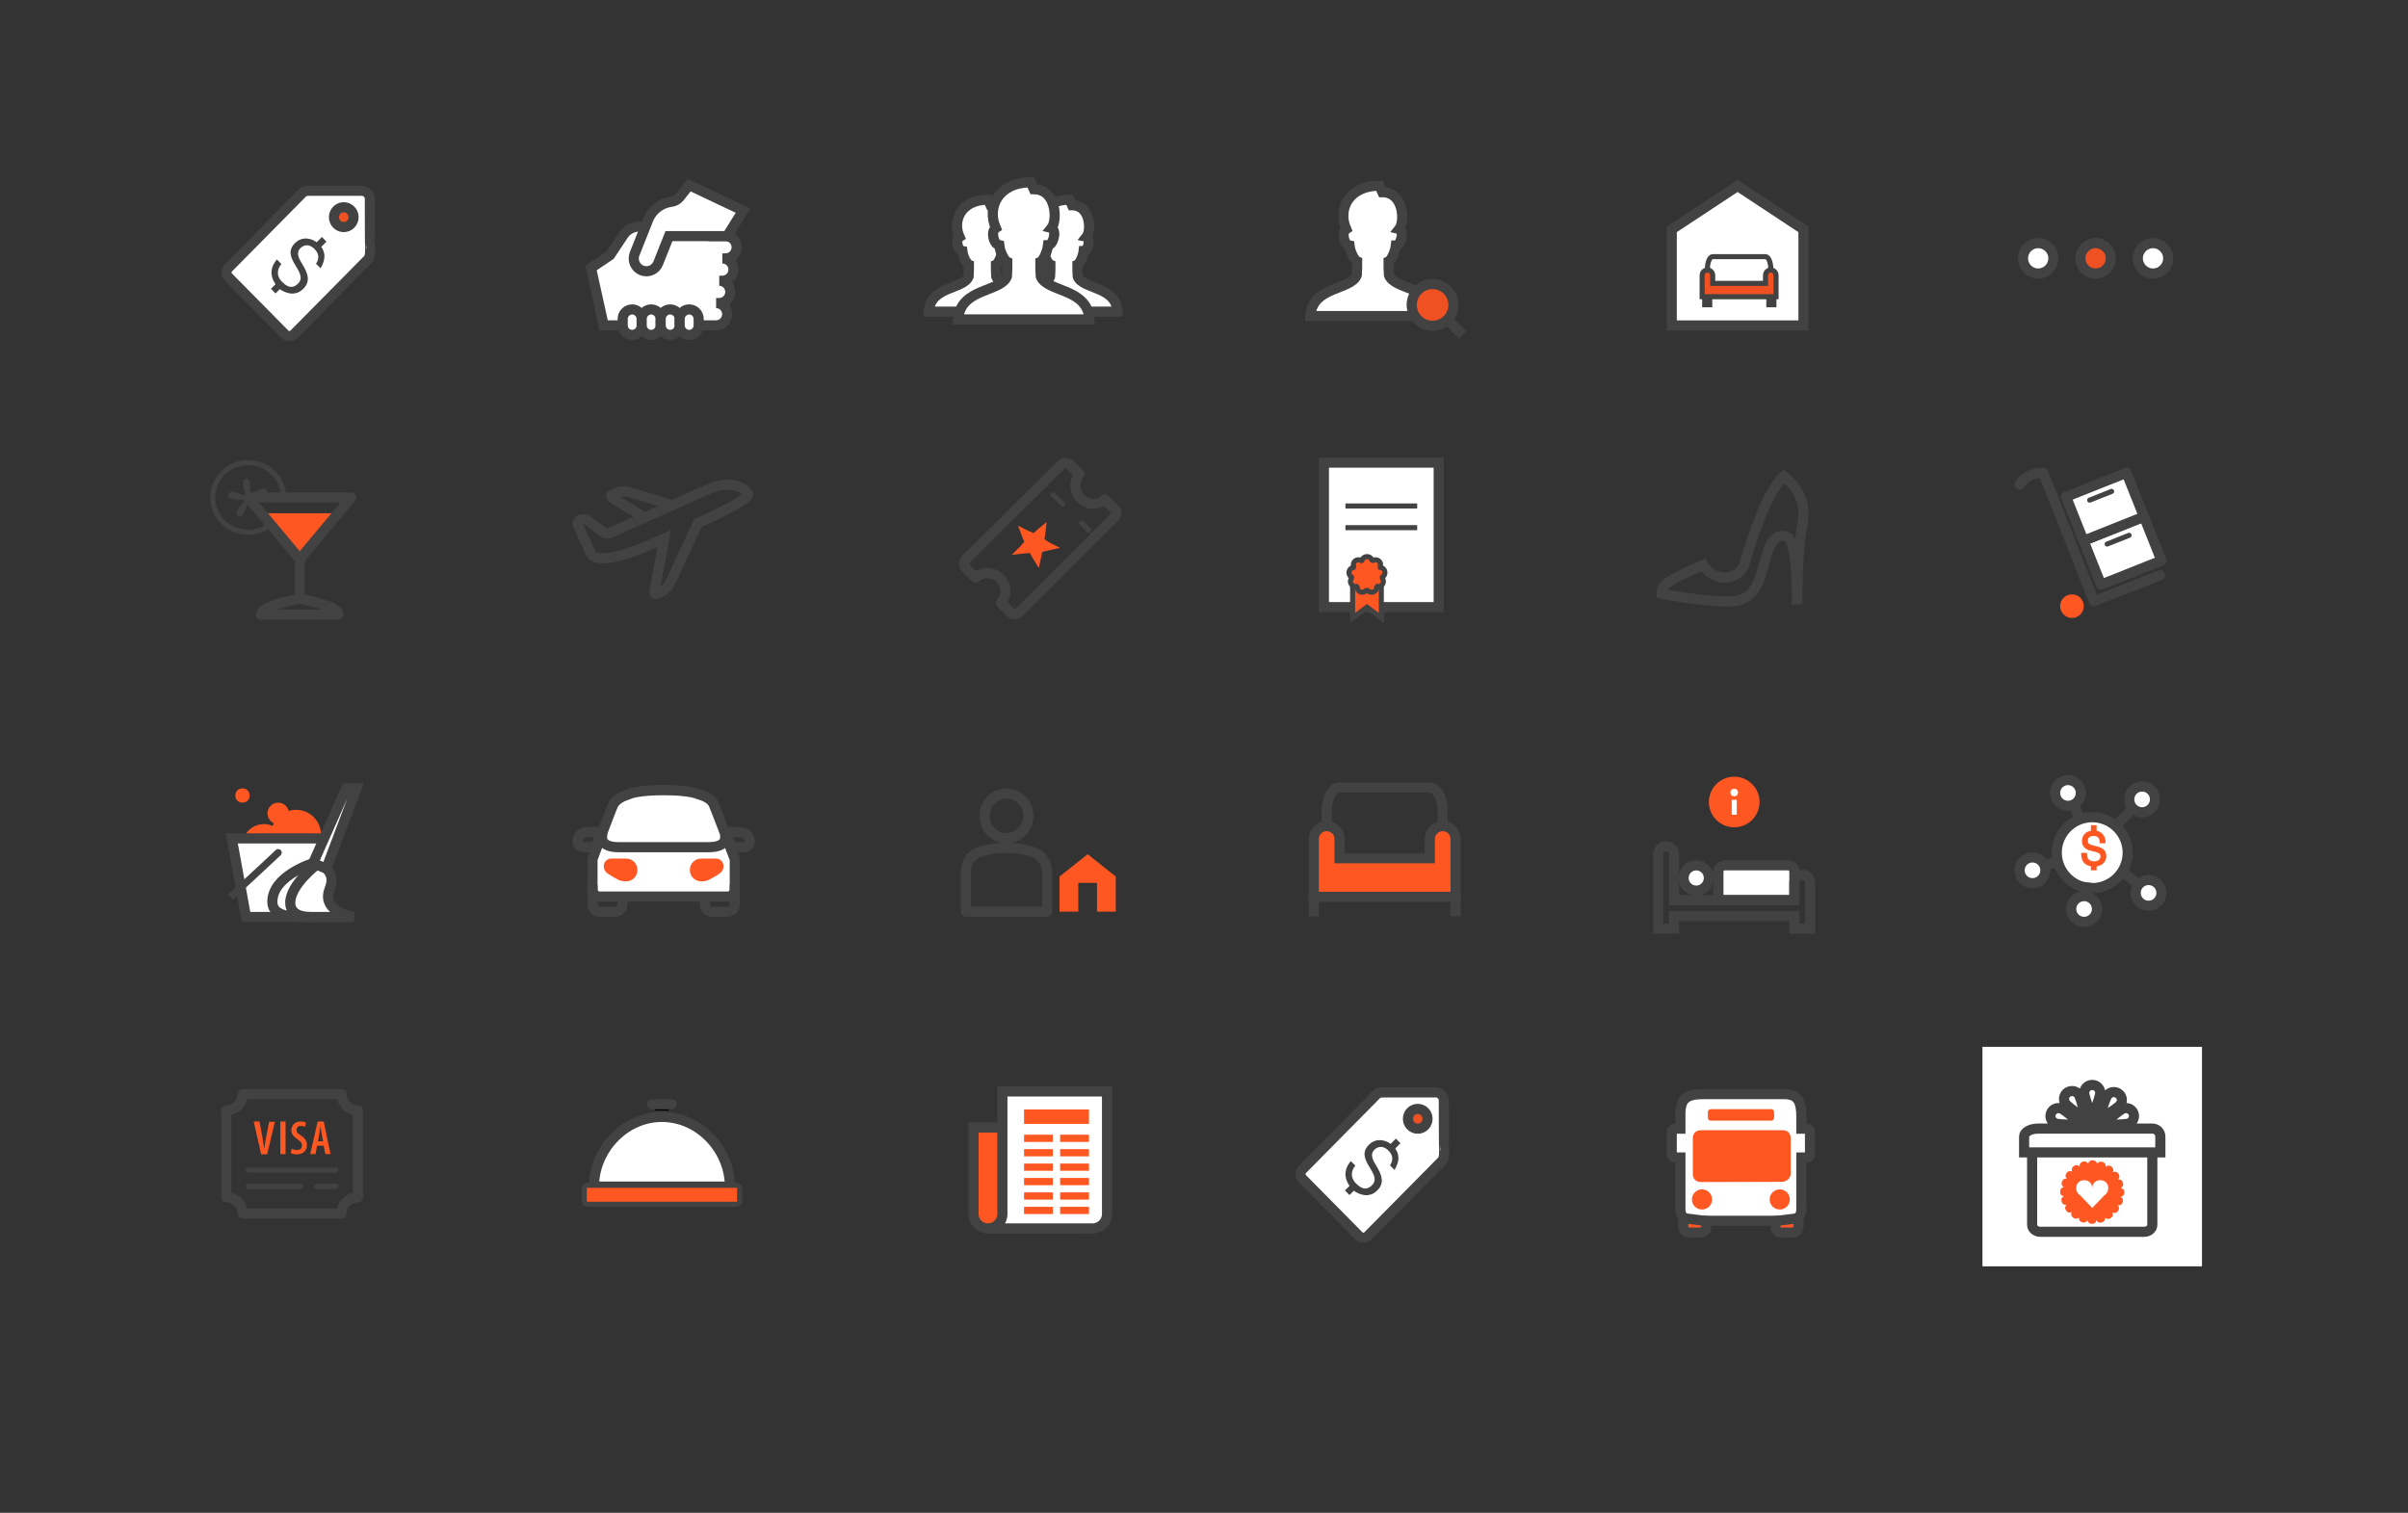 <?xml version="1.0" encoding="UTF-8"?>
<svg width="713px" height="448px" viewBox="0 0 713 448" version="1.1" xmlns="http://www.w3.org/2000/svg" xmlns:xlink="http://www.w3.org/1999/xlink" style="background: #FFFFFF;">
    <rect x="0" y="0" width="713" height="448" fill="#333333" stroke="none"/>
    <!-- Generator: Sketch 49 (51002) - http://www.bohemiancoding.com/sketch -->
    <title>Artboard 8</title>
    <desc>Created with Sketch.</desc>
    <defs></defs>
    <g id="Artboard-8" stroke="none" stroke-width="1" fill="none" fill-rule="evenodd">
        <g id="Group-8" transform="translate(67, 56)">
            <g id="Price-Tag-USD">
                <path d="M42.517,2.933 C42.517,1.564 41.454,0.489 40.101,0.489 L25.703,0.489 C24.446,0.489 23.191,0.392 22.514,1.172 L0.579,23.369 C-0.096,24.053 -0.096,25.228 0.579,26.008 L17.393,43.022 C18.069,43.706 19.23,43.706 20.001,43.022 L41.936,20.828 C42.611,20.144 42.611,18.872 42.611,17.6 C42.517,17.503 42.517,3.128 42.517,2.933 Z" id="Stroke-1" stroke="#424242" stroke-width="3" fill="#FFFFFF" stroke-linecap="round"></path>
                <circle id="Oval-6" fill="#F05123" cx="34.5" cy="8.5" r="2.5"></circle>
                <path d="M37.685,8.311 C37.685,9.93 36.387,11.244 34.787,11.244 C33.186,11.244 31.888,9.93 31.888,8.311 C31.888,6.692 33.186,5.378 34.787,5.378 C36.387,5.378 37.685,6.692 37.685,8.311 L37.685,8.311 Z" id="Path" stroke="#424242" stroke-width="3" stroke-linecap="round"></path>
                <path d="M22.9,29.431 C25.124,27.181 23.963,24.639 22.61,22.392 C21.451,20.533 20.581,18.872 21.934,17.503 C22.514,16.917 24.157,15.742 26.186,17.797 C27.635,19.263 27.443,20.828 26.573,22.099 L27.926,23.469 C28.989,21.513 29.763,19.46 28.119,17.113 L29.664,15.549 L28.311,14.18 L26.765,15.744 C25.509,14.766 22.61,13.691 20.292,16.038 C15.944,20.438 24.544,24.643 21.258,27.966 C20.1,29.139 18.65,29.628 16.523,27.477 C14.398,25.327 15.461,23.077 16.331,22.197 L14.978,20.828 C12.271,24.055 13.624,26.792 14.591,28.161 L13.237,29.53 L14.591,30.899 L15.848,29.628 C17.102,30.506 20.292,32.169 22.9,29.431" id="Fill-3" fill="#424242"></path>
            </g>
        </g>
        <g id="Airplane-Take-Off" transform="translate(171, 143)" stroke="#424242" stroke-width="3">
            <path d="M50.447,3.276 C49.593,1.371 44.943,-0.884 39.211,1.659 C39.211,1.659 10.386,14.468 9.505,14.861 C8.624,15.256 7.991,14.816 7.17,14.213 C5.74,13.165 3.668,11.639 3.019,11.137 C1.994,10.356 -0.583,10.857 0.119,12.426 C0.82,13.994 3.007,18.88 3.834,20.729 C5.052,23.445 11.407,22.822 22.466,17.912 C23.473,17.464 24.559,16.983 25.697,16.477 L22.902,31.3 C22.543,32.74 22.892,33.137 23.368,32.926 L25.009,32.196 C25.858,31.819 27.026,30.479 27.615,29.202 L35.601,11.991 C43.655,8.242 50.989,4.489 50.447,3.276 Z" id="Stroke-1"></path>
            <path d="M28.067,6.601 L15.833,2.875 C14.486,2.461 12.705,2.431 11.855,2.807 L10.212,3.538 C9.737,3.748 9.797,4.272 11.115,4.97 L19.879,10.259" id="Stroke-3" stroke-linecap="round" stroke-linejoin="round"></path>
        </g>
        <g id="Group-13" transform="translate(392, 137)" stroke="#424242">
            <polygon id="Path" stroke-width="3" fill="#FFFFFF" points="6.375 42.791 0 42.791 0 0 34 0 34 42.791 19.125 42.791"></polygon>
            <path d="M6.375,12.837 L27.625,12.837 L6.375,12.837 Z" id="Path" stroke-width="1.5"></path>
            <path d="M6.375,19.256 L27.625,19.256 L6.375,19.256 Z" id="Path" stroke-width="1.5"></path>
            <polygon id="Path" stroke-width="1.5" fill="#FF5722" points="17 36.372 17 46 12.75 42.791 8.5 46 8.5 36.372"></polygon>
            <path d="M18.062,32.306 C17.957,31.665 17.426,31.13 16.789,31.023 C16.789,30.917 16.682,30.917 16.682,30.81 C16.894,30.169 16.789,29.527 16.257,29.099 C15.726,28.671 14.983,28.671 14.452,28.992 C14.346,28.992 14.346,28.992 14.24,28.886 C14.028,28.245 13.497,27.816 12.752,27.816 C12.115,27.816 11.478,28.245 11.264,28.886 C11.158,28.886 11.158,28.886 11.053,28.992 C10.521,28.671 9.778,28.671 9.247,29.099 C8.716,29.527 8.61,30.169 8.821,30.81 C8.821,30.917 8.716,30.917 8.716,31.023 C8.079,31.13 7.547,31.665 7.442,32.306 C7.336,32.948 7.653,33.589 8.184,33.911 L8.184,34.233 C7.759,34.767 7.759,35.409 8.079,35.944 C8.399,36.479 9.036,36.801 9.672,36.692 C9.778,36.798 9.884,36.798 9.884,36.905 C9.884,37.546 10.309,38.081 10.841,38.297 C11.478,38.509 12.115,38.297 12.54,37.868 L12.752,37.868 L12.964,37.868 C13.283,38.19 13.707,38.403 14.132,38.403 C14.344,38.403 14.452,38.403 14.664,38.297 C15.301,38.083 15.62,37.548 15.62,36.905 C15.726,36.798 15.832,36.798 15.832,36.692 C16.469,36.798 17.106,36.479 17.426,35.944 C17.745,35.409 17.637,34.661 17.32,34.233 L17.32,33.911 C17.851,33.591 18.168,32.95 18.062,32.306 Z" id="Path" stroke-width="1.5" fill="#FF5722"></path>
        </g>
        <g id="Group-25" transform="translate(63, 137)">
            <polygon id="Path" fill="#FF5722" points="14 15 25.256 28.247 36.512 15"></polygon>
            <g id="Cocktail">
                <g id="Group-4" stroke="#424242" stroke-linecap="round" stroke-linejoin="round">
                    <path d="M25.744,40.038 L25.744,29.134 L25.744,40.038 Z M37.186,45 L14.302,45 C14.302,42.254 25.744,40.312 25.744,40.312 C25.744,40.312 37.186,42.254 37.186,45 Z M10.488,10.312 L25.744,28.559 L41,10.312 L12.278,10.312 L10.488,10.312 Z" id="Stroke-1" stroke-width="3"></path>
                    <path d="M16.867,18.499 C15.099,19.832 12.889,20.625 10.488,20.625 C4.697,20.625 0,16.007 0,10.312 C0,4.618 4.697,0 10.488,0 C16.137,0 20.742,4.391 20.967,9.89" id="Stroke-3" stroke-width="1.5"></path>
                </g>
                <path d="M10.557,11.246 C10.557,11.246 9.134,16.948 7.472,15.82 C5.809,14.691 9.941,10.897 9.941,10.897 C9.941,10.897 4.026,11.479 4.562,9.424 C5.099,7.37 10.086,10.212 10.086,10.212 C10.086,10.212 7.73,4.951 9.85,4.728 C11.969,4.504 10.796,10.137 10.796,10.137 C10.796,10.137 15.027,6.332 16.025,8.22 C17.023,10.107 11.086,10.776 11.086,10.776" id="Fill-5" fill="#424242"></path>
            </g>
        </g>
        <path d="M532.071,179 C532.071,159.501 529.934,158.674 527.639,158.674 C525.516,158.674 524.001,160.915 522.546,166.19 C521.135,171.302 519.853,178.116 512.125,178.116 C503.392,178.116 492,175.808 492,175.808 C492,175.037 492.056,174.062 493.082,173.118 C495.179,171.186 504.25,167.301 504.25,167.301 C504.25,167.301 506.409,171.047 510.713,171.047 C513.984,171.047 515.989,168.765 516.415,167.353 C517.438,163.946 522.335,146.451 528.212,141 C528.212,141 534,145.141 534,151.719 C534,156.251 532.182,158.115 532.182,179" id="Women-Shoe-Side-View" stroke="#424242" stroke-width="3"></path>
        <g id="Entrance-Visa" transform="translate(67, 324)">
            <g id="Group-4" stroke="#424242" stroke-linecap="round">
                <path d="M6.5,27.333 L21.938,27.333 M6.5,22.51 L32.5,22.51 M26.812,27.333 L32.5,27.333" id="Stroke-1" stroke-width="1.5"></path>
                <path d="M34.125,0 L4.875,0 C4.875,2.654 2.682,4.823 0,4.823 L0,30.549 C2.682,30.549 4.875,32.718 4.875,35.372 L34.125,35.372 C34.125,32.718 36.318,30.549 39,30.549 L39,4.823 C36.318,4.823 34.125,2.654 34.125,0 Z" id="Stroke-3" stroke-width="3" stroke-linejoin="round"></path>
            </g>
            <path d="M10.318,17.766 L8.125,8.119 L9.831,8.119 L10.643,12.461 C10.805,13.507 11.05,14.792 11.212,15.998 L11.293,15.998 C11.454,14.792 11.618,13.587 11.86,12.461 L12.673,8.199 L14.379,8.199 L12.103,17.846 L10.318,17.846" id="Fill-5" fill="#FF5722"></path>
            <polygon id="Fill-6" fill="#FF5722" points="16.005 17.766 17.55 17.766 17.55 8.119 16.005 8.119"></polygon>
            <path d="M19.419,16.158 C19.745,16.4 20.393,16.56 20.963,16.56 C21.938,16.56 22.426,15.998 22.426,15.194 C22.426,14.39 21.939,13.988 21.127,13.426 C20.07,12.703 19.257,11.818 19.257,10.773 C19.257,9.245 20.314,8.119 22.101,8.119 C22.752,8.119 23.32,8.279 23.564,8.441 L23.32,9.727 C23.075,9.567 22.669,9.405 22.101,9.405 C21.207,9.405 20.801,9.967 20.801,10.611 C20.801,11.335 21.207,11.737 22.182,12.299 C23.401,13.103 23.888,14.067 23.888,15.032 C23.888,16.801 22.669,17.846 20.882,17.846 C20.151,17.846 19.419,17.686 19.095,17.444" id="Fill-7" fill="#FF5722"></path>
            <path d="M26.893,15.274 L26.406,17.766 L24.862,17.766 L27.055,8.119 L28.842,8.119 L30.873,17.766 L29.329,17.766 L28.844,15.274 L26.893,15.274 Z M28.682,14.068 L28.276,11.817 C28.114,11.173 28.031,10.289 27.95,9.647 L27.87,9.647 C27.788,10.291 27.625,11.255 27.544,11.817 L27.138,13.987 L28.682,13.987 L28.682,14.068 Z" id="Fill-8" fill="#FF5722"></path>
        </g>
        <g id="Group-26" transform="translate(173, 327)">
            <g id="Group-22" transform="translate(2, 0)" stroke-linejoin="round">
                <g id="Service-Bell">
                    <path d="M21,1.875 L21,0" id="Stroke-1" stroke="#000000" stroke-width="4"></path>
                    <path d="M18.125,0 L23.875,0 L18.125,0 Z M41.125,24.375 C41.125,13.502 32.114,3.75 21,3.75 C9.886,3.75 0.875,13.502 0.875,24.375 L41.125,24.375 Z" id="Stroke-3" stroke="#424242" stroke-width="3" fill="#FFFFFF" stroke-linecap="round"></path>
                </g>
            </g>
            <path d="M46,28.688 C46,29.205 45.571,29.625 45.042,29.625 L0.958,29.625 C0.429,29.625 0,29.205 0,28.688 L0,24.938 C0,24.42 0.429,24 0.958,24 L45.042,24 C45.571,24 46,24.42 46,24.938 L46,28.688 Z" id="Path" stroke="#424242" stroke-width="1.5" fill="#FF5722"></path>
        </g>
        <g id="Move-by-Trolley" transform="translate(598, 140)" stroke="#424242" stroke-linejoin="round">
            <path d="M0,3.5 C0,3.5 1.75,0 7,0 L21.991,38.021 L41.58,30.357" id="Stroke-1" stroke-width="3" stroke-linecap="round"></path>
            <polygon id="Stroke-3" stroke-width="3" fill="#FFFFFF" points="36.82 13.002 41.998 26.011 24.114 33.131 18.935 20.123"></polygon>
            <path d="M25.922,21.108 L32.426,18.518" id="Stroke-4" stroke-width="1.5" stroke-linecap="round"></path>
            <polygon id="Stroke-5" stroke-width="3" fill="#FFFFFF" points="31.64 0 36.818 13.007 18.934 20.128 13.755 7.121"></polygon>
            <path d="M20.74,8.107 L27.244,5.518" id="Stroke-6" stroke-width="1.5" stroke-linecap="round"></path>
        </g>
        <path d="M613.5,183 C611.567,183 610,181.433 610,179.5 C610,177.567 611.567,176 613.5,176 C615.433,176 617,177.567 617,179.5 C617,181.433 615.433,183 613.5,183 Z" id="Path" fill="#FF5722"></path>
        <rect id="Rectangle-54" x="51" y="125" width="70" height="70"></rect>
        <rect id="Rectangle-54" x="51" y="125" width="70" height="70"></rect>
        <rect id="Rectangle-54" x="161" y="125" width="70" height="70"></rect>
        <rect id="Rectangle-54" x="374" y="125" width="70" height="70"></rect>
        <rect id="Rectangle-54" x="478" y="125" width="70" height="70"></rect>
        <rect id="Rectangle-54" x="161" y="307" width="70" height="70"></rect>
        <rect id="Rectangle-54" x="51" y="307" width="70" height="70"></rect>
        <g id="Group-9" transform="translate(175, 54)" fill="#FFFFFF" stroke="#424242" stroke-width="3">
            <g id="Group-2">
                <g id="Group" transform="translate(0, 13.09)">
                    <path d="M37.041,22.652 C37.418,22.652 37.78,22.716 38.117,22.834 C39.494,23.314 40.443,24.691 40.311,26.241 C40.164,27.949 38.745,29.259 37.042,29.259 L31.875,29.259 L3.75,29.259 L0,12.27 L5.625,8.495 L9.58,2.522 C10.622,0.948 12.38,0 14.26,0 L35.379,2.832 L39.842,2.832 C41.79,2.832 43.308,4.528 43.105,6.478 C42.931,8.161 41.523,9.438 39.842,9.438 L38.899,9.438 C40.849,9.438 42.367,11.14 42.162,13.09 C41.986,14.77 40.576,16.045 38.899,16.045 L37.965,16.045 C39.908,16.045 41.424,17.734 41.23,19.681 C41.062,21.367 39.65,22.652 37.965,22.652 L37.041,22.652 Z" id="Combined-Shape"></path>
                </g>
                <path d="M12.188,37.63 C10.635,37.63 9.375,38.898 9.375,40.461 L9.375,42.349 C9.375,43.912 10.635,45.18 12.188,45.18 C13.74,45.18 15,43.912 15,42.349 L15,40.461 C15,38.898 13.74,37.63 12.188,37.63 Z" id="Path"></path>
                <path d="M17.812,37.63 C16.26,37.63 15,38.898 15,40.461 L15,42.349 C15,43.912 16.26,45.18 17.812,45.18 C19.365,45.18 20.625,43.912 20.625,42.349 L20.625,40.461 C20.625,38.898 19.365,37.63 17.812,37.63 Z" id="Path"></path>
                <path d="M23.438,37.63 C21.885,37.63 20.625,38.898 20.625,40.461 L20.625,42.349 C20.625,43.912 21.885,45.18 23.438,45.18 C24.99,45.18 26.25,43.912 26.25,42.349 L26.25,40.461 C26.25,38.898 24.99,37.63 23.438,37.63 Z" id="Path"></path>
                <path d="M29.062,37.63 C27.51,37.63 26.25,38.898 26.25,40.461 L26.25,42.349 C26.25,43.912 27.51,45.18 29.062,45.18 C30.615,45.18 31.875,43.912 31.875,42.349 L31.875,40.461 C31.875,38.898 30.615,37.63 29.062,37.63 Z" id="Path"></path>
                <path d="M45,8.37 L29.062,0.82 L26.239,4.372 C25.642,5.122 24.785,5.614 23.84,5.751 L23.577,5.788 C20.59,6.217 18.058,8.221 16.937,11.041 L12.918,21.155 C12.149,23.09 13.085,25.288 15.008,26.062 C16.93,26.836 19.112,25.894 19.882,23.958 L23.075,15.921 L40.312,15.921 L45,8.37 Z" id="Path"></path>
            </g>
        </g>
        <g id="Group-10" transform="translate(275, 54)" fill="#FFFFFF" stroke="#424242" stroke-width="3">
            <g id="Group-3">
                <path d="M19.981,27.883 C19.889,26.501 19.889,25.579 19.889,24.381 C20.538,24.104 21.562,21.986 21.748,20.326 C22.212,20.326 22.956,19.774 23.234,17.931 C23.327,16.918 22.954,16.272 22.584,16.18 C24.071,14.337 23.793,6.783 18.309,6.783 L17.565,5.125 C9.758,5.125 6.878,11.114 9.108,16.182 C8.829,16.365 8.364,16.92 8.459,17.933 C8.644,19.776 9.48,20.237 9.945,20.328 C10.131,22.079 11.247,24.106 11.896,24.383 C11.896,25.581 11.896,26.595 11.804,27.885 C10.315,31.754 0.465,30.647 0,38.296 L31.783,38.296 C31.319,30.647 21.468,31.754 19.981,27.883 Z" id="Path"></path>
                <path d="M44.104,27.883 C44.012,26.501 44.012,25.579 44.012,24.381 C44.662,24.104 45.685,21.986 45.871,20.326 C46.335,20.326 47.079,19.774 47.357,17.931 C47.45,16.918 47.077,16.272 46.707,16.18 C48.194,14.337 47.916,6.783 42.432,6.783 L41.689,5.125 C33.881,5.125 31.001,11.114 33.231,16.182 C32.952,16.365 32.487,16.92 32.582,17.933 C32.767,19.776 33.604,20.237 34.068,20.328 C34.254,22.079 35.37,24.106 36.019,24.383 C36.019,25.581 36.019,26.595 35.927,27.885 C34.439,31.754 24.588,30.647 24.123,38.296 L55.906,38.296 C55.442,30.647 45.591,31.754 44.104,27.883 Z" id="Path"></path>
                <path d="M33.159,27.848 C33.046,26.157 33.046,25.029 33.046,23.563 C33.841,23.224 35.094,20.632 35.321,18.601 C35.889,18.601 36.8,17.926 37.14,15.671 C37.253,14.431 36.797,13.64 36.344,13.528 C38.164,11.273 37.824,2.028 31.114,2.028 L30.203,0 C20.65,0 17.125,7.329 19.854,13.53 C19.513,13.754 18.944,14.433 19.06,15.673 C19.286,17.928 20.31,18.492 20.879,18.604 C21.105,20.747 22.471,23.226 23.266,23.565 C23.266,25.032 23.266,26.272 23.153,27.85 C21.332,32.585 9.278,31.231 8.709,40.59 L47.601,40.59 C47.033,31.231 34.978,32.585 33.159,27.848 Z" id="Path"></path>
            </g>
        </g>
        <g id="Group-11" transform="translate(388, 54)" stroke="#424242" stroke-width="3">
            <path d="M23.261,27.481 C23.153,25.872 23.153,24.799 23.153,23.404 C23.91,23.081 25.101,20.616 25.317,18.684 C25.858,18.684 26.724,18.041 27.048,15.896 C27.155,14.716 26.722,13.964 26.291,13.857 C28.022,11.712 27.698,2.917 21.315,2.917 L20.449,0.987 C11.36,0.987 8.007,7.96 10.603,13.859 C10.278,14.073 9.737,14.718 9.847,15.898 C10.062,18.043 11.036,18.579 11.577,18.686 C11.793,20.725 13.093,23.083 13.849,23.406 C13.849,24.801 13.849,25.981 13.741,27.483 C12.009,31.987 0.541,30.699 0,39.603 L37,39.603 C36.459,30.699 24.991,31.987 23.261,27.481 Z" id="Path" fill="#FFFFFF"></path>
            <path d="M42.362,36.299 C42.362,39.712 39.595,42.48 36.181,42.48 C32.767,42.48 30,39.712 30,36.299 C30,32.885 32.767,30.118 36.181,30.118 C39.595,30.118 42.362,32.885 42.362,36.299" id="Stroke-3" fill="#F05123" stroke-linecap="round"></path>
            <path d="M40.239,40.357 L45.047,45.165" id="Stroke-4"></path>
        </g>
        <g id="Group-12" transform="translate(495, 55)">
            <g id="Group-7">
                <polygon id="Path" stroke="#424242" stroke-width="3" fill="#FFFFFF" points="0 41.375 19.5 41.375 39 41.375 39 12.934 19.5 0.059 0 12.934"></polygon>
                <g id="Group-6" transform="translate(9, 21)">
                    <rect id="Rectangle" fill="#424242" x="0" y="12" width="3" height="3"></rect>
                    <rect id="Rectangle" fill="#424242" x="19" y="12" width="3" height="3"></rect>
                    <g id="Group-5" stroke="#424242" stroke-width="1.5">
                        <path d="M20.323,9 L20.323,3.6 C20.323,1.62 19.62,0 18.76,0 L3.127,0 C2.267,0 1.563,1.62 1.563,3.6 L1.563,9 L20.323,9 Z" id="Path" fill="#FFFFFF"></path>
                        <path d="M20.323,3.956 C19.463,3.956 18.76,4.669 18.76,5.539 L18.76,7.913 L3.127,7.913 L3.127,5.539 C3.127,4.669 2.423,3.956 1.563,3.956 C0.703,3.956 0,4.669 0,5.539 L0,11.869 L21.887,11.869 L21.887,5.539 C21.887,4.669 21.183,3.956 20.323,3.956 Z" id="Path" fill="#F05123"></path>
                    </g>
                </g>
            </g>
        </g>
        <path d="M625,76.5 C625,78.985 622.985,81 620.5,81 C618.015,81 616,78.985 616,76.5 C616,74.015 618.015,72 620.5,72 C622.985,72 625,74.015 625,76.5" id="Path" stroke="#424242" stroke-width="3" fill="#F05123"></path>
        <path d="M608,76.5 C608,78.985 605.985,81 603.5,81 C601.015,81 599,78.985 599,76.5 C599,74.015 601.015,72 603.5,72 C605.985,72 608,74.015 608,76.5" id="Path" stroke="#424242" stroke-width="3" fill="#FFFFFF"></path>
        <path d="M642,76.5 C642,78.985 639.985,81 637.5,81 C635.015,81 633,78.985 633,76.5 C633,74.015 635.015,72 637.5,72 C639.985,72 642,74.015 642,76.5" id="Path" stroke="#424242" stroke-width="3" fill="#FFFFFF"></path>
        <g id="Group-14" transform="translate(285, 137)">
            <path d="M45.061,13.876 L42.151,10.97 C41.213,11.721 40.087,12.189 38.772,12.189 C35.769,12.189 33.422,9.752 33.422,6.846 C33.422,5.534 33.891,4.409 34.643,3.472 L31.733,0.566 C31.077,-0.09 29.949,-0.09 29.293,0.566 L0.939,28.687 C0.283,29.343 0.283,30.469 0.939,31.124 L3.849,34.03 C4.787,33.279 6.009,32.717 7.322,32.717 C10.325,32.717 12.672,35.154 12.672,38.06 C12.672,39.373 12.202,40.591 11.357,41.528 L14.267,44.434 C14.923,45.09 16.051,45.09 16.707,44.434 L44.964,16.216 C45.717,15.655 45.717,14.531 45.061,13.876 Z" id="Stroke-1" stroke="#424242" stroke-width="3" stroke-linecap="round" stroke-linejoin="round"></path>
            <path d="M23.563,6.187 L24.221,6.845" id="Stroke-3" stroke="#424242" stroke-width="1.5" stroke-linecap="round" stroke-linejoin="round"></path>
            <path d="M26.849,9.468 L37.364,19.97" id="Stroke-4" stroke="#424242" stroke-width="1.5" stroke-linecap="round" stroke-linejoin="round" stroke-dasharray="3.971,7.941"></path>
            <path d="M38.677,21.28 L39.335,21.938" id="Stroke-5" stroke="#424242" stroke-width="1.5" stroke-linecap="round" stroke-linejoin="round"></path>
            <polygon id="Fill-6" stroke="#FF5722" stroke-width="1.5" fill="#FF5722" points="23.781 20.877 23.442 23.091 25.316 24.282 26.682 24.964 25.147 25.302 22.929 25.815 22.586 27.687 22.247 29.22 21.394 27.856 20.371 25.984 18.154 26.154 16.619 26.323 17.641 25.302 19.176 23.6 18.324 21.559 17.811 20.195 19.176 20.877 21.22 21.728 22.925 20.195 23.952 19.344"></polygon>
        </g>
        <rect id="Rectangle-54" x="51" y="217" width="70" height="70"></rect>
        <rect id="Rectangle-54" x="161" y="217" width="70" height="70"></rect>
        <rect id="Rectangle-54" x="374" y="217" width="70" height="70"></rect>
        <rect id="Rectangle-54" x="478" y="217" width="70" height="70"></rect>
        <rect id="Rectangle-54" x="584" y="217" width="70" height="70"></rect>
        <rect id="Rectangle-54" x="273" y="217" width="70" height="70"></rect>
        <rect id="Rectangle-54" x="273" y="125" width="70" height="70"></rect>
        <g id="Group-27" transform="translate(389, 233)" stroke="#424242" stroke-width="3">
            <path d="M42,38.313 L42,32.596 L42,38.313 Z M0,38.313 L0,32.596 L0,38.313 Z M38.182,21.162 L38.182,7.187 C38.182,3.344 36.463,0.199 34.364,0.199 L7.636,0.199 C5.537,0.199 3.818,3.344 3.818,7.187 L3.818,21.162 L38.182,21.162 Z" id="Armchair"></path>
            <path d="M38.182,11.634 C36.082,11.634 34.364,13.349 34.364,15.445 L34.364,21.162 L7.636,21.162 L7.636,15.445 C7.636,13.349 5.918,11.634 3.818,11.634 C1.718,11.634 0,13.349 0,15.445 L0,32.596 L42,32.596 L42,15.445 C42,13.349 40.282,11.634 38.182,11.634 Z" id="Path" fill="#FF5722"></path>
        </g>
        <g id="Car" transform="translate(171, 234)">
            <path d="M6.542,31.5 C5.381,31.5 4.435,30.562 4.435,29.41 L4.435,20.441 C4.435,20.441 9.868,5.72 10.611,4.256 C11.514,2.483 13.781,1.688 15.411,1.125 C15.411,1.125 17.739,0 25.5,0 C33.261,0 35.589,1.125 35.589,1.125 C36.983,1.527 39.517,2.351 40.309,4.179 C41.212,6.265 46.565,20.444 46.565,20.444 L46.565,29.413 C46.565,30.562 45.619,31.5 44.458,31.5 L6.542,31.5 Z" id="Path" stroke="#424242" stroke-width="3" fill="#FFFFFF"></path>
            <path d="M43.216,11.627 C43.256,11.729 43.299,11.84 43.343,11.958 C43.483,12.326 43.624,12.694 43.763,13.06 C43.826,13.225 43.813,13.383 43.729,13.533 C43.877,15.13 43.119,16.875 38.804,16.875 L12.196,16.875 C7.236,16.875 6.976,14.568 7.389,12.832 C7.356,12.71 7.362,12.584 7.411,12.455 C8.811,8.73 10.254,4.96 10.611,4.256 C11.514,2.483 13.781,1.688 15.411,1.125 C15.411,1.125 17.739,0 25.5,0 C33.261,0 35.589,1.125 35.589,1.125 C36.983,1.527 39.517,2.351 40.309,4.179 C40.703,5.089 41.943,8.297 43.216,11.627 Z" id="Combined-Shape" stroke="#424242" stroke-width="3" fill="#FFFFFF"></path>
            <path d="M46.565,28.125 L46.565,33.75 C46.565,34.991 45.571,36 44.348,36 L39.913,36 C38.69,36 37.696,34.991 37.696,33.75 L37.696,31.5 M13.304,31.5 L13.304,33.75 C13.304,34.991 12.31,36 11.087,36 L6.652,36 C5.429,36 4.435,34.991 4.435,33.75 L4.435,28.125" id="Stroke-1" stroke="#424242" stroke-width="3"></path>
            <path d="M36.587,20.25 L41.022,20.25 C42.245,20.25 43.239,21.256 43.239,22.5 C43.239,23.97 42.219,24.668 40.933,25.407 C39.012,26.512 38.445,27 36.587,27 C34.751,27 33.261,25.49 33.261,23.625 C33.261,21.76 34.751,20.25 36.587,20.25 Z M14.413,20.25 L9.978,20.25 C8.755,20.25 7.761,21.256 7.761,22.5 C7.761,23.97 8.781,24.668 10.067,25.407 C11.988,26.512 12.555,27 14.413,27 C16.249,27 17.739,25.49 17.739,23.625 C17.739,21.76 16.249,20.25 14.413,20.25 Z" id="Stroke-3" fill="#FF5722"></path>
            <path d="M7.172,12.375 L3.436,12.375 C0.585,12.375 0,14.097 0,15.287 C0,16.475 0.873,16.875 2.308,16.875 L5.381,16.875 L7.172,12.375 Z M43.828,12.375 L47.564,12.375 C50.415,12.375 51,14.097 51,15.287 C51,16.475 50.127,16.875 48.692,16.875 L45.619,16.875 L43.828,12.375 Z" id="Stroke-4" stroke="#424242" stroke-width="3"></path>
        </g>
        <g id="Group-28" transform="translate(286, 235)">
            <path d="M18.486,6.615 C18.486,10.268 15.589,13.231 12.016,13.231 C8.444,13.231 5.546,10.268 5.546,6.615 C5.546,2.963 8.444,0 12.016,0 C15.589,0 18.486,2.963 18.486,6.615 L18.486,6.615 Z M12.016,16.066 C10.446,16.066 6.84,16.35 3.976,17.295 C1.572,18.146 0,20.414 0,22.965 L0,34.966 L24.032,34.966 L24.032,22.965 C24.032,20.414 22.276,18.146 19.873,17.295 C17.1,16.35 13.681,16.066 12.016,16.066 Z" id="Caretaker" stroke="#424242" stroke-width="3" stroke-linecap="round" stroke-linejoin="round"></path>
            <path d="M38.822,34.966 L38.822,26.461 L33.276,26.461 L33.276,34.966 L27.73,34.966 L27.73,24.571 L36.049,17.956 L44.368,24.571 L44.368,34.966 L38.822,34.966 Z" id="Combined-Shape" fill="#FF5722"></path>
        </g>
        <path d="M630,252.5 C630,258.298 625.298,263 619.5,263 C613.702,263 609,258.298 609,252.5 C609,246.702 613.702,242 619.5,242 C625.298,242 630,246.702 630,252.5" id="Path" stroke="#424242" stroke-width="3" fill="#FFFFFF"></path>
        <g id="Crowdfunding" transform="translate(598, 231)">
            <path d="M40.091,5.727 C40.091,7.836 38.381,9.545 36.273,9.545 C34.164,9.545 32.455,7.836 32.455,5.727 C32.455,3.619 34.164,1.909 36.273,1.909 C38.381,1.909 40.091,3.619 40.091,5.727 M42,33.409 C42,35.518 40.29,37.227 38.182,37.227 C36.073,37.227 34.364,35.518 34.364,33.409 C34.364,31.3 36.073,29.591 38.182,29.591 C40.29,29.591 42,31.3 42,33.409 M22.909,38.182 C22.909,40.29 21.2,42 19.091,42 C16.982,42 15.273,40.29 15.273,38.182 C15.273,36.073 16.982,34.364 19.091,34.364 C21.2,34.364 22.909,36.073 22.909,38.182 M7.636,26.727 C7.636,28.836 5.927,30.545 3.818,30.545 C1.71,30.545 0,28.836 0,26.727 C0,24.619 1.71,22.909 3.818,22.909 C5.927,22.909 7.636,24.619 7.636,26.727 M18.136,3.818 C18.136,5.927 16.427,7.636 14.318,7.636 C12.21,7.636 10.5,5.927 10.5,3.818 C10.5,1.71 12.21,0 14.318,0 C16.427,0 18.136,1.71 18.136,3.818" id="Stroke-1" stroke="#424242" stroke-width="3" fill="#FFFFFF"></path>
            <path d="M22.305,19.494 C20.959,19.177 20.198,18.955 20.198,18.081 C20.198,17.034 20.763,16.548 21.973,16.548 C23.377,16.548 23.683,17.491 23.694,18.284 L23.701,18.727 L25.39,18.727 L25.419,18.308 C25.471,17.521 25.158,16.645 24.602,16.02 C24.132,15.495 23.513,15.157 22.799,15.038 L22.799,13.364 L21.105,13.364 L21.105,15.034 C18.546,15.416 18.47,17.719 18.47,17.989 C18.47,20.353 20.334,20.78 21.835,21.123 C23.181,21.432 23.942,21.652 23.942,22.581 C23.942,23.137 23.683,24.073 21.945,24.073 C21.908,24.073 21.006,24.065 20.439,23.485 C20.105,23.142 19.943,22.648 19.96,22.016 L19.971,21.556 L18.222,21.556 L18.235,22.018 C18.291,24.057 19.231,25.213 21.105,25.544 L21.105,26.727 L22.799,26.727 L22.799,25.564 C25.526,25.152 25.668,23.006 25.668,22.568 C25.67,20.286 23.804,19.846 22.305,19.494" id="Fill-3" fill="#FF5722"></path>
            <path d="M33.558,8.442 L29.451,12.549 M15.907,7.194 L17.478,10.531 M19.734,34.332 L20.237,30.32 M35.303,31.071 L30.083,26.785 M7.364,25.303 L12.105,23.837" id="Stroke-4" stroke="#424242" stroke-width="3"></path>
        </g>
        <g id="Hotel-Information" transform="translate(491, 230)">
            <path d="M22.5,0 C18.375,0 15,3.375 15,7.5 C15,11.625 18.375,15 22.5,15 C26.625,15 30,11.625 30,7.5 C30,3.375 26.625,0 22.5,0 Z" id="Path" fill="#FF5722"></path>
            <path d="M40.312,36.562 L17.812,36.562 L17.812,28.125 C17.812,27.094 18.657,26.25 19.688,26.25 L38.438,26.25 C39.468,26.25 40.312,27.094 40.312,28.125 L40.312,36.562 Z M15,30 C15,32.071 13.321,33.75 11.25,33.75 C9.179,33.75 7.5,32.071 7.5,30 C7.5,27.929 9.179,26.25 11.25,26.25 C13.321,26.25 15,27.929 15,30 L15,30 Z" id="Stroke-1" stroke="#424242" stroke-width="3" fill="#FFFFFF"></path>
            <path d="M40.312,31.406 L40.312,36.562 L4.688,36.562 L4.688,22.969 C4.688,21.656 3.657,20.625 2.344,20.625 C1.031,20.625 0,21.656 0,22.969 L0,45 L4.688,45 L4.688,41.25 L40.312,41.25 L40.312,45 L45,45 L45,31.406 C45,30.093 43.969,29.062 42.656,29.062 C41.343,29.062 40.312,30.093 40.312,31.406 Z" id="Path" stroke="#424242" stroke-width="3"></path>
            <path d="M22.5,11.25 L22.5,6.845 L22.5,11.25 Z" id="Path" stroke="#FFFFFF" stroke-width="1.5" fill="#424242"></path>
            <path d="M23.624,4.688 C23.624,6.187 21.376,6.187 21.376,4.688 C21.376,3.188 23.624,3.188 23.624,4.688" id="Fill-3" fill="#FFFFFF"></path>
        </g>
        <g id="Housekeeping" transform="translate(67, 233)">
            <path d="M18.462,7.14 C19.156,6.924 19.894,6.808 20.659,6.808 C24.748,6.808 28.064,10.122 28.064,14.211 C28.064,18.3 24.748,21.616 20.659,21.616 C19.199,21.616 17.838,21.193 16.691,20.463 C15.608,22.411 13.529,23.73 11.14,23.73 C7.636,23.73 4.794,20.89 4.794,17.384 C4.794,13.88 7.636,11.038 11.14,11.038 C12.064,11.038 12.942,11.235 13.733,11.59 C13.84,11.309 13.963,11.037 14.101,10.773 C12.981,10.283 12.199,9.166 12.199,7.865 C12.199,6.114 13.619,4.692 15.372,4.692 C16.874,4.692 18.133,5.738 18.462,7.14 Z" id="Combined-Shape" fill="#FF5722"></path>
            <g id="Group-6" transform="translate(2.053, 0)" fill="#FF5722">
                <path d="M4.858,2.578 C4.858,5.398 0.628,5.398 0.628,2.578 C0.628,-0.244 4.858,-0.244 4.858,2.578" id="Fill-5"></path>
            </g>
            <polygon id="Fill-7" stroke="#424242" stroke-width="3" fill="#FFFFFF" points="5.853 38.537 24.891 38.537 29.121 15.27 1.621 15.27"></polygon>
            <path d="M25.698,22.619 C25.698,22.619 13.346,26.401 13.651,34.307 C13.819,38.595 19.998,38.537 23.171,38.537 L37.715,38.537 C37.715,38.537 29.93,37.476 30.136,32.193 C30.217,30.101 32.143,28.092 30.253,24.909 C29.337,23.367 25.698,22.619 25.698,22.619" id="Fill-8" stroke="#424242" stroke-width="3" fill="#FFFFFF"></path>
            <path d="M30.134,32.193 C30.215,30.101 32.369,27.944 30.251,24.909 C29.914,24.428 29.618,24.213 29.618,24.213 C29.616,24.211 27.403,23.139 27.403,23.137 L26.775,23.043 C26.775,23.043 18.94,29.018 18.94,34.307 C18.94,37.48 21.718,38.537 24.891,38.537 L37.714,38.537 C37.714,38.537 29.928,37.476 30.134,32.193" id="Fill-9" stroke="#424242" stroke-width="3" fill="#FFFFFF"></path>
            <path d="M1.959,33.439 L16.07,20.297 C16.51,19.912 16.554,19.244 16.171,18.804 C15.786,18.361 15.118,18.32 14.678,18.703 L0.564,31.846" id="Fill-10" fill="#424242"></path>
            <polygon id="Fill-11" stroke="#424242" stroke-width="3" fill="#FFFFFF" points="35.528 0.462 25.698 22.619 29.618 24.213 38.572 0.462"></polygon>
        </g>
        <g id="Group-17" transform="translate(275, 310)">
            <rect id="Rectangle-49" x="0" y="0" width="65" height="65"></rect>
            <g id="Group-15" transform="translate(13, 13)">
                <path d="M28.035,10.891 L28.035,40.786 L4.529,40.786 C2.179,40.786 0.256,38.864 0.256,36.516 L0.256,10.891 L28.035,10.891 Z" id="Fill-1" stroke="#424242" stroke-width="3" fill="#FF5722"></path>
                <path d="M8.804,0.214 L8.804,36.516 C8.804,38.864 6.881,40.786 4.531,40.786 L35.515,40.786 C37.865,40.786 39.788,38.864 39.788,36.516 L39.788,0.214 L8.804,0.214 Z" id="Fill-2" stroke="#424242" stroke-width="3" fill="#FFFFFF"></path>
                <g id="News" transform="translate(14.872, 5.125)" fill="#FF5722">
                    <polygon id="Fill-3" points="0.343 4.697 19.573 4.697 19.573 0.426 0.343 0.426"></polygon>
                    <polygon id="Fill-4" points="0.343 10.038 8.89 10.038 8.89 7.902 0.343 7.902"></polygon>
                    <polygon id="Fill-5" points="11.026 10.038 19.573 10.038 19.573 7.902 11.026 7.902"></polygon>
                    <polygon id="Fill-6" points="0.343 14.308 8.89 14.308 8.89 12.172 0.343 12.172"></polygon>
                    <polygon id="Fill-7" points="11.026 14.308 19.573 14.308 19.573 12.172 11.026 12.172"></polygon>
                    <polygon id="Fill-8" points="0.343 18.578 8.89 18.578 8.89 16.442 0.343 16.442"></polygon>
                    <polygon id="Fill-9" points="11.026 18.578 19.573 18.578 19.573 16.442 11.026 16.442"></polygon>
                    <polygon id="Fill-10" points="0.343 22.85 8.89 22.85 8.89 20.714 0.343 20.714"></polygon>
                    <polygon id="Fill-11" points="11.026 22.85 19.573 22.85 19.573 20.714 11.026 20.714"></polygon>
                    <polygon id="Fill-12" points="0.343 27.12 8.89 27.12 8.89 24.984 0.343 24.984"></polygon>
                    <polygon id="Fill-13" points="11.026 27.12 19.573 27.12 19.573 24.984 11.026 24.984"></polygon>
                    <polygon id="Fill-14" points="0.343 31.391 8.89 31.391 8.89 29.255 0.343 29.255"></polygon>
                    <polygon id="Fill-15" points="11.026 31.391 19.573 31.391 19.573 29.255 11.026 29.255"></polygon>
                </g>
            </g>
        </g>
        <g id="Group-29" transform="translate(374, 310)">
            <rect id="Rectangle-49" x="0" y="0" width="65" height="65"></rect>
            <g id="Group-16" transform="translate(11, 13)">
                <g id="Group-8">
                    <g id="Price-Tag-USD">
                        <path d="M42.517,2.933 C42.517,1.564 41.454,0.489 40.101,0.489 L25.703,0.489 C24.446,0.489 23.191,0.392 22.514,1.172 L0.579,23.369 C-0.096,24.053 -0.096,25.228 0.579,26.008 L17.393,43.022 C18.069,43.706 19.23,43.706 20.001,43.022 L41.936,20.828 C42.611,20.144 42.611,18.872 42.611,17.6 C42.517,17.503 42.517,3.128 42.517,2.933 Z" id="Stroke-1" stroke="#424242" stroke-width="3" fill="#FFFFFF" stroke-linecap="round"></path>
                        <circle id="Oval-6" fill="#F05123" cx="34.5" cy="8.5" r="2.5"></circle>
                        <path d="M37.685,8.311 C37.685,9.93 36.387,11.244 34.787,11.244 C33.186,11.244 31.888,9.93 31.888,8.311 C31.888,6.692 33.186,5.378 34.787,5.378 C36.387,5.378 37.685,6.692 37.685,8.311 L37.685,8.311 Z" id="Path" stroke="#424242" stroke-width="3" stroke-linecap="round"></path>
                        <path d="M22.9,29.431 C25.124,27.181 23.963,24.639 22.61,22.392 C21.451,20.533 20.581,18.872 21.934,17.503 C22.514,16.917 24.157,15.742 26.186,17.797 C27.635,19.263 27.443,20.828 26.573,22.099 L27.926,23.469 C28.989,21.513 29.763,19.46 28.119,17.113 L29.664,15.549 L28.311,14.18 L26.765,15.744 C25.509,14.766 22.61,13.691 20.292,16.038 C15.944,20.438 24.544,24.643 21.258,27.966 C20.1,29.139 18.65,29.628 16.523,27.477 C14.398,25.327 15.461,23.077 16.331,22.197 L14.978,20.828 C12.271,24.055 13.624,26.792 14.591,28.161 L13.237,29.53 L14.591,30.899 L15.848,29.628 C17.102,30.506 20.292,32.169 22.9,29.431" id="Fill-3" fill="#424242"></path>
                    </g>
                </g>
            </g>
        </g>
        <g id="Group-30" transform="translate(483, 310)">
            <rect id="Rectangle-49" x="0" y="0" width="65" height="65"></rect>
            <g id="Group-24" transform="translate(12, 14)">
                <g id="Group-21">
                    <g id="Group-19">
                        <path d="M2.558,10.234 L2.558,5.97 C2.558,1.463 4.264,0 9.381,0 L33.259,0 C37.523,0 38.376,2.422 38.376,6.822 L38.376,10.234 L40.082,10.234 C40.553,10.234 40.934,10.615 40.934,11.086 L40.934,17.909 C40.934,18.38 40.553,18.762 40.082,18.762 L38.376,18.762 L38.376,24.599 L38.376,34.112 C38.376,36.937 36.084,37.523 33.259,37.523 L7.675,37.523 C4.85,37.523 2.558,36.937 2.558,34.112 L2.558,24.599 L2.558,18.762 L0.853,18.762 C0.382,18.762 0,18.38 0,17.909 L0,11.086 C0,10.615 0.382,10.234 0.853,10.234 L2.558,10.234 Z" id="Bus-copy" stroke="#424242" stroke-width="3" fill="#FFFFFF"></path>
                        <path d="M30.31,7.015 C30.31,7.486 29.928,7.868 29.457,7.868 L11.548,7.868 C11.077,7.868 10.696,7.486 10.696,7.015 L10.696,5.309 C10.696,4.838 11.077,4.457 11.548,4.457 L29.457,4.457 C29.928,4.457 30.31,4.838 30.31,5.309 L30.31,7.015 Z" id="Path" fill="#FF5722"></path>
                        <path d="M32.676,25.98 L8.798,26.046 C7.092,26.046 6.239,25.193 6.239,23.488 L6.239,13.254 C6.239,11.548 7.092,10.696 8.798,10.696 L32.676,10.696 C34.382,10.696 35.234,11.548 35.234,13.254 L35.234,23.488 C35.234,25.193 33.569,25.98 32.676,25.98 Z" id="Path" fill="#FF5722"></path>
                        <path d="M34.965,31.193 C34.965,32.842 33.629,34.178 31.98,34.178 C30.331,34.178 28.995,32.842 28.995,31.193 C28.995,29.544 30.331,28.208 31.98,28.208 C33.629,28.208 34.965,29.544 34.965,31.193 L34.965,31.193 Z" id="Path" fill="#FF5722"></path>
                        <path d="M11.939,31.193 C11.939,32.842 10.603,34.178 8.954,34.178 C7.306,34.178 5.97,32.842 5.97,31.193 C5.97,29.544 7.306,28.208 8.954,28.208 C10.603,28.208 11.939,29.544 11.939,31.193 L11.939,31.193 Z" id="Path" fill="#FF5722"></path>
                    </g>
                    <path d="M37.523,36.736 L37.523,39.294 C37.523,40.235 36.759,41 35.818,41 L32.406,41 C31.465,41 30.701,40.235 30.701,39.294 L30.701,37.589 L37.523,36.736 Z" id="Path" stroke="#424242" stroke-width="3" fill="#FF5722"></path>
                    <path d="M10.234,37.589 L10.234,39.294 C10.234,40.235 9.469,41 8.528,41 L5.117,41 C4.176,41 3.411,40.235 3.411,39.294 L3.411,36.736 L10.234,37.589 Z" id="Path" stroke="#424242" stroke-width="3" fill="#FF5722"></path>
                </g>
            </g>
        </g>
        <g id="Group-31" transform="translate(587, 310)">
            <rect id="Rectangle-49" fill="#FFFFFF" x="0" y="0" width="65" height="65"></rect>
            <g id="Group-23" transform="translate(12, 11)">
                <g id="Group-20">
                    <g id="Wedding-Gift">
                        <path d="M38.295,41.687 C38.295,42.835 37.232,43.766 35.922,43.766 L5.078,43.766 C3.768,43.766 2.705,42.835 2.705,41.687 L2.705,16.736 L38.295,16.736 L38.295,41.687 Z" id="Fill-1" stroke="#424242" stroke-width="3" fill="#FFFFFF"></path>
                        <path d="M31.486,13.21 L38.295,13.21 C39.605,13.21 40.669,14.263 40.669,15.561 L40.669,20.261 L31.486,20.261 L0.331,20.261 L0.331,15.561 C0.331,14.263 2.193,13.21 4.487,13.21 L31.486,13.21 Z" id="Combined-Shape" stroke="#424242" stroke-width="3" fill="#FFFFFF"></path>
                        <path d="M20.5,40.239 C15.913,40.239 12.196,36.557 12.196,32.013 C12.196,27.469 15.913,23.787 20.5,23.787 C25.087,23.787 28.804,27.469 28.804,32.013 C28.804,36.557 25.087,40.239 20.5,40.239 Z" id="Fill-5" fill="#FF5722"></path>
                        <path d="M20.573,41.415 L20.264,41.413 C19.644,41.402 19.141,40.924 19.101,40.32 C18.865,40.871 18.24,41.168 17.655,40.983 C17.546,40.95 17.439,40.915 17.334,40.878 C16.754,40.673 16.436,40.067 16.583,39.485 C16.189,39.937 15.506,40.027 15.004,39.674 C14.91,39.608 14.819,39.542 14.73,39.472 C14.243,39.099 14.129,38.425 14.45,37.921 C13.929,38.231 13.249,38.103 12.881,37.612 L12.695,37.354 C12.341,36.852 12.437,36.171 12.899,35.786 C12.31,35.922 11.703,35.594 11.507,35.014 L11.409,34.704 C11.22,34.082 11.578,33.428 12.205,33.24 C12.214,33.238 12.223,33.236 12.232,33.234 C12.223,33.236 12.212,33.236 12.201,33.234 C11.556,33.234 11.028,32.769 11.015,32.127 L11.015,32.011 C11.015,31.901 11.018,31.79 11.022,31.682 C11.044,31.072 11.531,30.587 12.132,30.552 C11.576,30.314 11.286,29.693 11.478,29.111 C11.511,29.007 11.549,28.901 11.587,28.8 C11.798,28.225 12.417,27.91 12.999,28.066 C12.543,27.67 12.461,26.987 12.826,26.491 L13.024,26.231 C13.404,25.748 14.085,25.64 14.594,25.962 C14.287,25.446 14.418,24.777 14.917,24.417 L15.186,24.23 C15.695,23.886 16.381,23.99 16.767,24.45 C16.634,23.867 16.968,23.267 17.555,23.077 C17.66,23.045 17.766,23.009 17.873,22.98 C18.476,22.809 19.103,23.13 19.314,23.704 C19.348,23.091 19.85,22.61 20.476,22.61 L20.5,22.61 C20.605,22.61 20.709,22.613 20.811,22.617 C21.425,22.641 21.911,23.121 21.948,23.714 C22.186,23.161 22.811,22.87 23.405,23.06 L23.715,23.163 C24.295,23.371 24.613,23.979 24.464,24.56 C24.862,24.111 25.547,24.027 26.05,24.384 C26.141,24.45 26.232,24.516 26.321,24.585 C26.806,24.962 26.915,25.636 26.592,26.138 C27.113,25.83 27.794,25.96 28.158,26.455 L28.348,26.722 C28.695,27.227 28.592,27.901 28.129,28.285 C28.715,28.154 29.326,28.483 29.518,29.064 L29.616,29.377 C29.793,29.983 29.457,30.618 28.859,30.819 C29.486,30.841 29.991,31.334 29.991,31.967 L29.987,32.288 C29.967,32.898 29.484,33.386 28.882,33.428 C29.435,33.661 29.731,34.278 29.547,34.858 C29.513,34.965 29.478,35.074 29.437,35.177 C29.228,35.752 28.612,36.069 28.027,35.92 C28.485,36.314 28.572,36.997 28.212,37.495 L28.023,37.749 C27.652,38.238 26.964,38.357 26.448,38.035 C26.759,38.551 26.628,39.225 26.13,39.586 L25.878,39.765 C25.369,40.12 24.675,40.025 24.284,39.558 C24.419,40.144 24.086,40.747 23.499,40.939 L23.192,41.034 C22.567,41.219 21.915,40.871 21.719,40.261 C21.715,40.897 21.221,41.415 20.573,41.415 Z M20.282,39.062 L20.302,39.062 L20.5,39.064 C21.036,39.064 21.51,39.414 21.668,39.897 C21.672,39.395 22.002,38.932 22.513,38.78 L22.758,38.703 C23.229,38.546 23.734,38.707 24.037,39.064 C23.932,38.612 24.103,38.123 24.508,37.839 L24.729,37.685 C25.131,37.394 25.659,37.389 26.057,37.639 C25.816,37.24 25.829,36.72 26.132,36.327 L26.288,36.118 C26.582,35.717 27.082,35.551 27.542,35.667 C27.184,35.358 27.036,34.853 27.206,34.384 L27.284,34.159 C27.434,33.685 27.861,33.37 28.332,33.337 C27.898,33.152 27.6,32.72 27.613,32.222 L27.618,32.013 C27.618,31.495 27.956,31.039 28.428,30.878 C27.932,30.858 27.48,30.53 27.333,30.029 L27.258,29.796 C27.102,29.327 27.262,28.828 27.623,28.529 C27.164,28.637 26.664,28.454 26.381,28.044 L26.237,27.841 C25.941,27.441 25.939,26.916 26.192,26.522 C25.783,26.764 25.249,26.744 24.853,26.438 L24.66,26.295 C24.253,26.004 24.088,25.506 24.204,25.05 C23.892,25.4 23.383,25.545 22.913,25.378 L22.673,25.297 C22.199,25.144 21.888,24.721 21.857,24.256 C21.668,24.691 21.245,25.003 20.72,24.966 L20.5,24.962 C19.989,24.962 19.546,24.64 19.374,24.19 C19.341,24.668 19.01,25.096 18.518,25.237 L18.284,25.31 C17.808,25.464 17.304,25.303 17.001,24.944 C17.103,25.4 16.926,25.893 16.512,26.172 L16.307,26.314 C15.9,26.608 15.37,26.608 14.972,26.359 C15.213,26.762 15.193,27.286 14.886,27.676 L14.734,27.877 C14.438,28.278 13.936,28.434 13.48,28.322 C13.834,28.633 13.98,29.137 13.809,29.604 L13.729,29.838 C13.576,30.308 13.148,30.618 12.677,30.647 C13.11,30.834 13.406,31.27 13.389,31.766 L13.382,32.013 C13.382,32.557 13.008,33.049 12.501,33.192 C13.002,33.199 13.52,33.507 13.678,34.029 L13.753,34.265 C13.912,34.734 13.755,35.232 13.395,35.536 C13.853,35.435 14.349,35.604 14.634,36.008 L14.783,36.215 C15.081,36.614 15.086,37.138 14.837,37.535 C15.242,37.29 15.775,37.308 16.173,37.612 L16.365,37.751 C16.776,38.04 16.948,38.539 16.832,38.996 C17.143,38.639 17.653,38.491 18.127,38.661 L18.355,38.736 C18.834,38.884 19.152,39.304 19.185,39.774 C19.37,39.355 19.793,39.062 20.282,39.062 L20.282,39.062 Z" id="Fill-6" fill="#FF5722"></path>
                        <path d="M22.873,2.633 C22.873,3.931 20.5,10.077 20.5,10.077 C20.5,10.077 18.127,3.931 18.127,2.633 C18.127,1.335 19.19,0.282 20.5,0.282 C21.808,0.282 22.873,1.335 22.873,2.633 Z M28.804,6.159 C28.016,7.197 22.397,10.703 22.397,10.703 C22.397,10.703 24.221,4.379 25.007,3.338 C25.792,2.3 27.28,2.089 28.328,2.869 C29.378,3.645 29.591,5.119 28.804,6.159 Z M16.494,3.127 C17.228,4.204 18.73,10.612 18.73,10.612 C18.73,10.612 13.293,6.833 12.559,5.756 C11.827,4.68 12.112,3.219 13.197,2.492 C14.287,1.767 15.762,2.052 16.494,3.127 Z M11.342,7.287 C12.568,7.745 17.542,12.108 17.542,12.108 C17.542,12.108 10.9,12.146 9.671,11.69 C8.446,11.234 7.825,9.879 8.286,8.662 C8.746,7.446 10.114,6.828 11.342,7.287 Z M31.329,11.69 C30.103,12.146 23.461,12.108 23.461,12.108 C23.461,12.108 28.432,7.745 29.66,7.287 C30.886,6.831 32.256,7.446 32.716,8.66 C33.177,9.876 32.556,11.231 31.329,11.69 Z" id="Stroke-7" stroke="#424242" stroke-width="3"></path>
                        <path d="M20.5,30.838 C20.5,33.972 15.755,33.972 15.755,30.838 C15.755,27.703 20.5,27.703 20.5,30.838" id="Fill-9" fill="#FFFFFF"></path>
                        <path d="M25.245,30.838 C25.245,33.972 20.5,33.972 20.5,30.838 C20.5,27.703 25.245,27.703 25.245,30.838" id="Fill-10" fill="#FFFFFF"></path>
                        <polyline id="Fill-11" fill="#FFFFFF" points="20.5 36.713 24.684 32.354 20.5 30.838 16.254 32.277"></polyline>
                    </g>
                </g>
            </g>
        </g>
    </g>
</svg>
